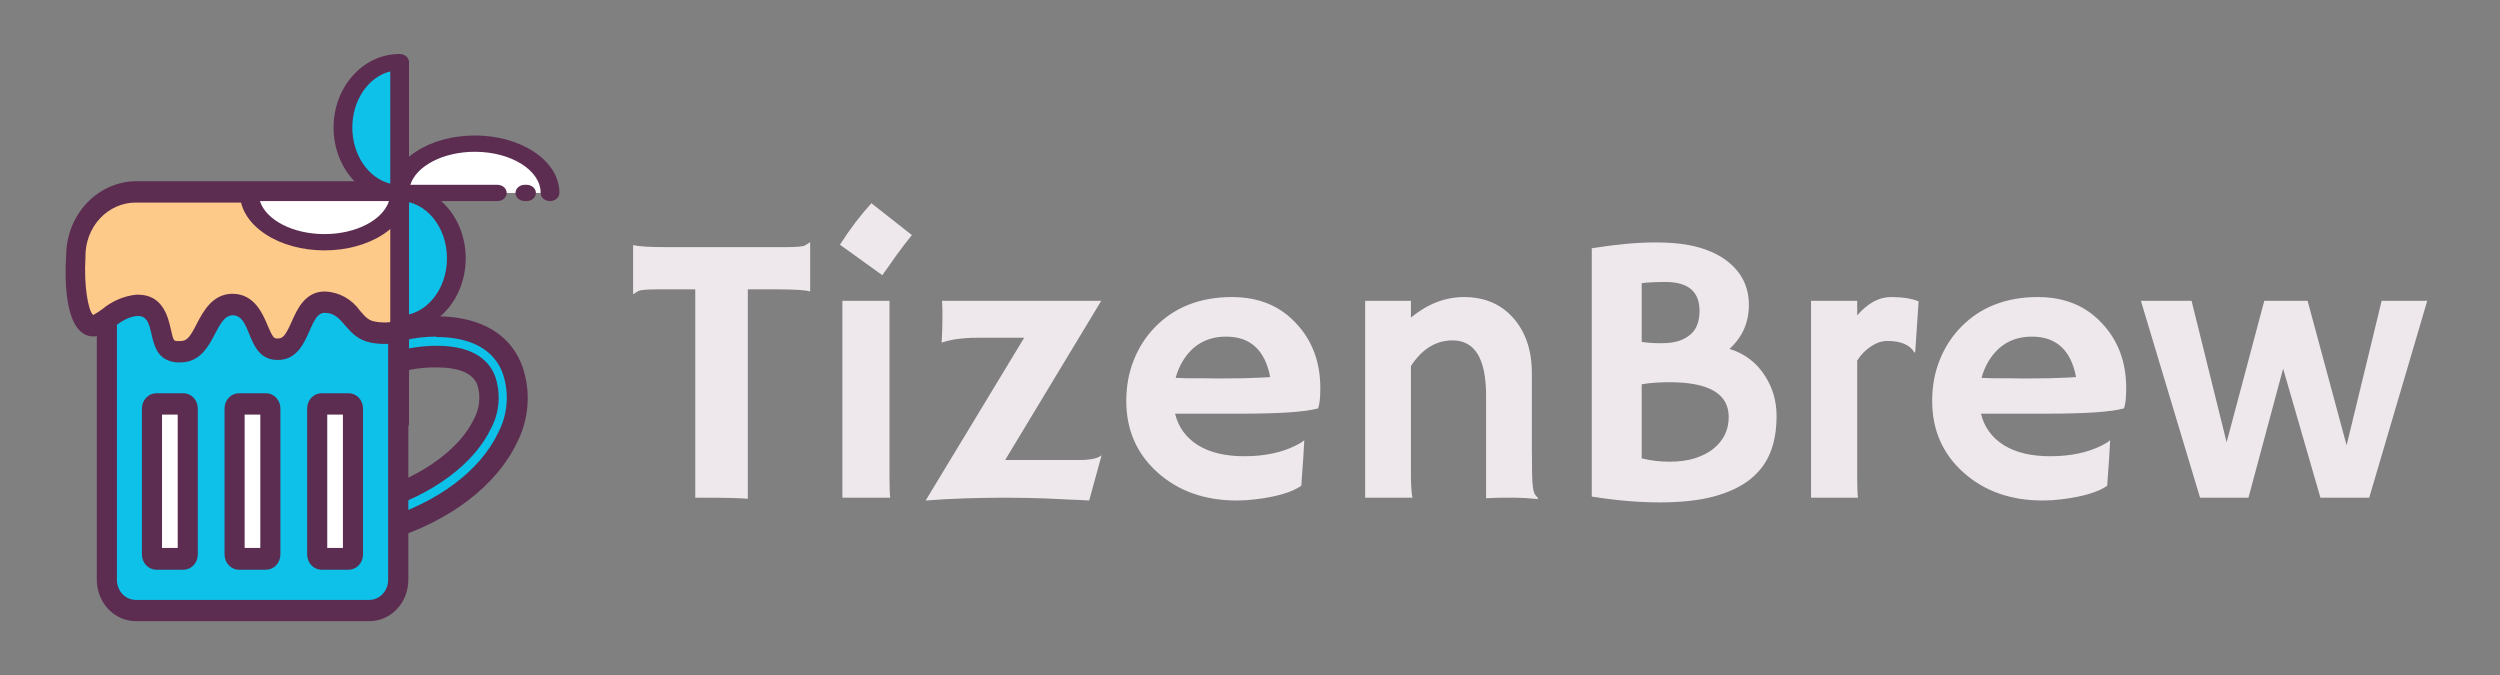 <svg width="648" height="175" viewBox="0 0 648 175" fill="none" xmlns="http://www.w3.org/2000/svg">
<rect x="0" y="0" width="648" height="175" fill="#808080" stroke="none"/>
<path d="M98.783 137.465C97.995 137.465 97.228 137.197 96.595 136.699C95.962 136.201 95.496 135.5 95.267 134.699C94.998 133.72 95.1 132.668 95.553 131.769C96.006 130.869 96.773 130.194 97.689 129.887C110.505 125.96 120.924 118.272 124.883 109.892C125.782 108.23 126.335 106.383 126.505 104.475C126.676 102.567 126.461 100.642 125.873 98.83C124.857 96.064 121.81 92.524 113.11 92.524C110.599 92.522 108.094 92.791 105.634 93.326C105.366 93.358 105.095 93.358 104.826 93.326C103.937 93.299 103.087 92.93 102.435 92.287C101.783 91.645 101.373 90.773 101.28 89.833C101.188 88.894 101.42 87.951 101.933 87.179C102.447 86.407 103.206 85.86 104.071 85.638C107.013 84.941 110.017 84.588 113.032 84.587C120.195 84.587 129.442 86.578 132.802 96.009C133.753 98.821 134.134 101.814 133.918 104.793C133.703 107.772 132.896 110.669 131.552 113.294C126.55 123.886 114.985 132.653 99.825 137.299C99.487 137.407 99.136 137.463 98.783 137.465Z" fill="#0DC1E9"/>
<path d="M113.057 87.353C119.413 87.353 127.566 89.012 130.379 96.977C131.191 99.437 131.504 102.052 131.297 104.649C131.091 107.247 130.37 109.768 129.181 112.049C124.519 121.95 113.552 130.192 99.07 134.644H98.783C98.552 134.641 98.328 134.559 98.145 134.409C97.962 134.259 97.829 134.051 97.767 133.814C97.728 133.671 97.715 133.521 97.73 133.372C97.745 133.223 97.788 133.079 97.856 132.948C97.923 132.817 98.015 132.701 98.125 132.608C98.235 132.515 98.361 132.445 98.497 132.404C112.198 128.2 122.956 120.18 127.306 110.971C128.365 108.972 129.01 106.757 129.199 104.473C129.388 102.188 129.115 99.887 128.4 97.724C127.097 94.018 123.399 89.621 113.214 89.621C110.519 89.617 107.831 89.904 105.191 90.478H104.957C104.714 90.478 104.479 90.39 104.289 90.23C104.1 90.069 103.968 89.844 103.915 89.593C103.852 89.303 103.898 88.999 104.044 88.746C104.191 88.492 104.425 88.31 104.696 88.238C107.449 87.58 110.262 87.246 113.084 87.242M113.084 81.711C109.867 81.712 106.661 82.093 103.524 82.845C102.72 83.041 101.96 83.403 101.288 83.911C100.616 84.419 100.045 85.062 99.608 85.805C99.17 86.547 98.874 87.373 98.737 88.237C98.6 89.1 98.624 89.984 98.809 90.837C99.182 92.561 100.185 94.057 101.597 94.996C102.296 95.46 103.074 95.775 103.888 95.92C104.701 96.065 105.533 96.039 106.337 95.843C108.639 95.39 110.978 95.187 113.318 95.235C117.616 95.235 122.357 96.147 123.737 99.77C124.187 101.223 124.341 102.761 124.188 104.282C124.036 105.804 123.58 107.273 122.852 108.592C119.205 116.336 109.411 123.444 97.272 127.177C95.673 127.668 94.323 128.814 93.52 130.362C92.716 131.911 92.525 133.734 92.987 135.432C93.45 137.13 94.529 138.563 95.988 139.417C97.446 140.27 99.163 140.473 100.763 139.982C116.626 135.114 128.764 125.85 134.078 114.566C135.577 111.624 136.477 108.38 136.72 105.045C136.962 101.71 136.541 98.358 135.485 95.207C131.838 84.919 122.018 81.988 113.266 81.988L113.084 81.711Z" fill="#5C2D51"/>
<path d="M35.173 158.234C33.193 158.227 31.295 157.389 29.895 155.902C28.494 154.415 27.705 152.4 27.698 150.297V66.639H103.237V150.297C103.237 152.405 102.45 154.427 101.049 155.92C99.648 157.412 97.746 158.255 95.761 158.262L35.173 158.234Z" fill="#0DC1E9"/>
<path d="M100.607 69.404V150.297C100.607 151.671 100.094 152.99 99.181 153.964C98.269 154.938 97.03 155.489 95.736 155.496H35.174C33.884 155.489 32.649 154.942 31.737 153.974C30.825 153.005 30.31 151.694 30.303 150.325V69.404H100.633M105.842 63.873H25.093V150.297C25.1 153.133 26.164 155.852 28.053 157.857C29.942 159.863 32.502 160.993 35.174 161H95.736C97.061 161.004 98.375 160.729 99.601 160.193C100.827 159.657 101.942 158.869 102.88 157.875C103.819 156.881 104.564 155.7 105.072 154.399C105.581 153.099 105.842 151.705 105.842 150.297V63.873Z" fill="#5C2D51"/>
<path d="M46.661 91.169H45.958C43.014 90.92 42.519 89.289 41.738 85.942C41.139 83.398 40.149 79.139 35.747 79.139H35.486C32.756 79.465 30.167 80.595 28.011 82.403C26.858 83.417 25.49 84.12 24.025 84.449C23.508 84.432 23.011 84.227 22.619 83.868C19.779 81.656 19.18 72.419 19.675 66.583C19.654 64.377 20.045 62.188 20.825 60.142C21.604 58.097 22.757 56.235 24.217 54.664C25.677 53.094 27.415 51.846 29.331 50.991C31.247 50.136 33.304 49.693 35.382 49.686H96.856C98.908 49.686 100.94 50.115 102.836 50.949C104.733 51.783 106.455 53.005 107.907 54.546C109.358 56.087 110.509 57.916 111.295 59.929C112.08 61.942 112.484 64.1 112.484 66.279C112.771 71.091 112.172 79.499 109.306 82.292C106.675 84.913 103.199 86.368 99.591 86.357C98.585 86.35 97.583 86.249 96.595 86.053C94.501 85.56 92.648 84.271 91.385 82.43C90.575 81.225 89.52 80.229 88.298 79.516C87.076 78.803 85.719 78.39 84.326 78.309H83.779C80.602 78.531 79.221 81.656 77.997 84.421C76.33 88.21 75.079 90.506 72.006 90.506C68.932 90.506 68.385 88.902 66.952 85.362C65.832 82.596 64.347 78.918 60.31 78.918C56.273 78.918 54.918 82.32 53.407 85.168C51.454 88.929 50.021 91.169 46.661 91.169Z" fill="#FDCA89"/>
<path d="M96.856 52.451C100.31 52.451 103.622 53.908 106.065 56.501C108.507 59.095 109.88 62.612 109.88 66.279V66.639C110.192 71.7 109.28 78.531 107.535 80.245C105.428 82.379 102.632 83.576 99.721 83.592C98.847 83.593 97.975 83.51 97.116 83.343C95.527 83.038 94.772 82.237 93.339 80.577C92.289 79.083 90.936 77.857 89.381 76.991C87.826 76.125 86.108 75.64 84.353 75.572H83.649C78.934 75.876 76.955 80.328 75.653 83.26C73.933 87.159 73.282 87.74 71.928 87.74C71.094 87.74 70.781 87.74 69.323 84.255C68.151 81.49 65.989 76.152 60.284 76.152H59.998C54.996 76.318 52.652 80.798 51.089 83.758C49.136 87.657 48.38 88.404 46.661 88.404H46.166C45.02 88.404 44.968 88.404 44.265 85.279C43.561 82.153 42.207 76.374 35.747 76.374H35.356C32.148 76.708 29.095 78.003 26.552 80.107C25.788 80.683 24.988 81.2 24.155 81.656C22.827 80.577 21.707 73.746 22.15 66.832V66.335C22.15 62.667 23.522 59.15 25.964 56.557C28.407 53.964 31.72 52.507 35.174 52.507H96.647M96.647 46.975H35.382C30.546 46.975 25.909 49.015 22.489 52.646C19.07 56.276 17.149 61.2 17.149 66.335C17.149 66.335 15.82 81.932 21.108 86.081C21.952 86.798 22.996 87.197 24.077 87.215C27.854 87.215 31.241 82.071 35.643 81.905H35.799C41.191 81.905 36.971 93.133 45.801 93.935H46.713C55.596 93.935 55.439 81.877 60.284 81.711C65.494 81.711 63.696 93.105 71.771 93.299H71.98C80.315 93.299 79.794 81.379 83.936 81.103H84.326C89.171 81.103 89.536 87.546 96.152 88.819C97.295 89.039 98.455 89.15 99.617 89.15C103.875 89.157 107.975 87.436 111.078 84.338C115.923 79.637 115.141 66.279 115.141 66.279C115.141 61.145 113.22 56.221 109.801 52.59C106.381 48.96 101.744 46.92 96.908 46.92L96.647 46.975Z" fill="#5C2D51"/>
<path d="M39.393 104.693H48.666V144.794H39.393V104.693Z" fill="white"/>
<path d="M46.062 107.458V142.028H41.998V107.458H46.062ZM47.547 101.927H40.514C40.025 101.927 39.54 102.03 39.088 102.228C38.636 102.427 38.226 102.718 37.88 103.086C37.534 103.453 37.26 103.889 37.072 104.369C36.885 104.849 36.789 105.363 36.789 105.882V143.715C36.789 144.234 36.885 144.749 37.072 145.229C37.26 145.708 37.534 146.144 37.88 146.512C38.226 146.879 38.636 147.17 39.088 147.369C39.54 147.568 40.025 147.67 40.514 147.67H47.521C48.012 147.674 48.499 147.574 48.954 147.377C49.409 147.18 49.823 146.889 50.171 146.521C50.52 146.154 50.797 145.717 50.986 145.235C51.174 144.753 51.272 144.237 51.272 143.715V105.882C51.272 104.833 50.879 103.827 50.181 103.086C49.482 102.344 48.535 101.927 47.547 101.927Z" fill="#5C2D51"/>
<path d="M60.805 104.693H70.078V144.794H60.805V104.693Z" fill="white"/>
<path d="M67.474 107.458V142.028H63.41V107.458H67.474ZM68.958 101.927H61.925C60.937 101.927 59.99 102.344 59.291 103.086C58.593 103.827 58.2 104.833 58.2 105.882V143.715C58.2 144.764 58.593 145.77 59.291 146.512C59.99 147.253 60.937 147.67 61.925 147.67H69.036C70.011 147.648 70.938 147.222 71.62 146.483C72.302 145.743 72.683 144.75 72.683 143.715V105.882C72.683 104.847 72.302 103.854 71.62 103.115C70.938 102.375 70.011 101.949 69.036 101.927H68.958Z" fill="#5C2D51"/>
<path d="M82.217 104.693H91.49V144.794H82.217V104.693Z" fill="white"/>
<path d="M88.885 107.458V142.028H84.821V107.458H88.885ZM90.369 101.927H83.336C82.349 101.927 81.401 102.344 80.703 103.086C80.004 103.827 79.612 104.833 79.612 105.882V143.715C79.612 144.764 80.004 145.77 80.703 146.512C81.401 147.253 82.349 147.67 83.336 147.67H90.343C90.835 147.674 91.322 147.574 91.777 147.377C92.232 147.18 92.645 146.889 92.994 146.521C93.343 146.154 93.62 145.717 93.808 145.235C93.997 144.753 94.094 144.237 94.094 143.715V105.882C94.094 104.833 93.702 103.827 93.003 103.086C92.305 102.344 91.357 101.927 90.369 101.927Z" fill="#5C2D51"/>
<path d="M142.571 50.008H103.588C103.588 50.006 103.588 50.004 103.588 50.002C103.593 42.948 112.318 37.231 123.08 37.231C133.844 37.231 142.571 42.953 142.571 50.008Z" fill="white"/>
<path d="M103.588 50.008C111.703 50.008 118.283 57.597 118.283 66.957C118.283 76.317 111.703 83.905 103.588 83.905V50.008Z" fill="#0DC1E9"/>
<path d="M103.588 50.002C103.588 50.004 103.588 50.006 103.588 50.008H103.58C95.468 50.004 88.893 42.418 88.893 33.06C88.893 23.7 95.473 16.112 103.588 16.112V50.002Z" fill="#0DC1E9"/>
<path d="M103.588 50.008C103.588 57.065 94.861 62.786 84.096 62.786C73.332 62.786 64.605 57.065 64.605 50.008H103.58H103.588Z" fill="white"/>
<path d="M103.581 52.12C103.581 52.12 103.58 52.12 103.579 52.12C98.876 52.118 94.499 50.056 91.256 46.313C88.166 42.748 86.465 38.042 86.465 33.06C86.465 28.078 88.168 23.37 91.259 19.805C94.504 16.061 98.883 14 103.588 14C104.929 14 106.017 14.946 106.017 16.112V50.002C106.017 50.587 105.743 51.117 105.301 51.5C104.861 51.883 104.253 52.12 103.581 52.12ZM101.16 18.516C95.556 19.883 91.323 25.885 91.323 33.06C91.323 40.234 95.556 46.237 101.16 47.604V18.516Z" fill="#5C2D51"/>
<path d="M84.097 64.898C78.366 64.898 72.952 63.417 68.852 60.729C64.547 57.907 62.176 54.1 62.176 50.008C62.176 48.842 63.264 47.897 64.605 47.897H103.581C104.922 47.897 106.017 48.842 106.017 50.008C106.017 54.1 103.646 57.907 99.341 60.729C95.241 63.417 89.827 64.898 84.097 64.898ZM67.37 52.121C68.943 56.993 75.845 60.674 84.097 60.674C92.348 60.674 99.251 56.993 100.823 52.121H67.37Z" fill="#5C2D51"/>
<path d="M103.588 86.017C102.247 86.017 101.159 85.071 101.159 83.905C101.159 82.739 102.247 81.793 103.588 81.793C110.351 81.793 115.854 75.138 115.854 66.957C115.854 58.776 110.351 52.12 103.588 52.12C102.247 52.12 101.159 51.175 101.159 50.009C101.159 48.843 102.247 47.897 103.588 47.897C108.293 47.897 112.672 49.958 115.918 53.702C119.009 57.267 120.711 61.974 120.711 66.957C120.711 71.94 119.009 76.648 115.918 80.213C112.672 83.956 108.293 86.017 103.588 86.017Z" fill="#5C2D51"/>
<path d="M142.571 52.121C141.23 52.121 140.142 51.175 140.142 50.009C140.142 44.128 132.488 39.343 123.08 39.343C114.829 39.343 107.925 43.025 106.353 47.897H128.909C130.25 47.897 131.337 48.843 131.337 50.009C131.337 51.175 130.25 52.121 128.909 52.121H103.588C102.247 52.121 101.159 51.175 101.159 50.009C101.162 45.911 103.534 42.105 107.838 39.285C111.938 36.599 117.351 35.12 123.08 35.12C128.81 35.12 134.224 36.6 138.324 39.288C142.629 42.11 145 45.917 145 50.009C145 51.175 143.912 52.121 142.571 52.121Z" fill="#5C2D51"/>
<path d="M136.478 52.12H136.043C134.702 52.12 133.614 51.175 133.614 50.009C133.614 48.843 134.702 47.897 136.043 47.897H136.478C137.819 47.897 138.907 48.843 138.907 50.009C138.907 51.175 137.819 52.12 136.478 52.12Z" fill="#5C2D51"/>
<path d="M103.588 111.783C102.247 111.783 101.159 110.837 101.159 109.671V50.008C101.159 48.842 102.247 47.897 103.588 47.897C104.929 47.897 106.017 48.842 106.017 50.008V109.671C106.017 110.837 104.929 111.783 103.588 111.783Z" fill="#5C2D51"/>
<path d="M193.836 129.293C192.273 129.098 188.253 129 181.775 129H180.213V74.996H170.545C167.68 74.996 165.988 75.143 165.467 75.436C164.946 75.728 164.539 75.989 164.246 76.217L164.1 76.168V63.668L164.246 63.522C165.32 63.88 168.217 64.059 172.938 64.059H203.553C206.417 64.059 208.11 63.912 208.631 63.619C209.152 63.326 209.559 63.066 209.852 62.838L209.998 62.887V75.387L209.852 75.533C208.777 75.175 205.88 74.996 201.16 74.996H193.836V129.293ZM217.713 63.424C220.317 59.355 223.035 55.774 225.867 52.682L236.365 60.934C234.965 62.659 233.663 64.352 232.459 66.012C232.459 66.012 231.206 67.786 228.699 71.334L217.713 63.424ZM230.555 123.531C230.555 126.331 230.62 128.154 230.75 129H218.348V77.975H230.555V123.531ZM244.275 80.269L244.178 77.975H285.438L260.535 119.234H279.725C282.589 119.234 284.526 118.827 285.535 118.014L282.312 129.732C280.88 129.635 279.155 129.553 277.137 129.488L271.082 129.195C267.339 129.065 263.807 129 260.486 129C253.13 129 246.277 129.244 239.93 129.732L265.467 87.545H253.357C249.581 87.545 246.489 87.968 244.08 88.814C244.21 86.275 244.275 84.306 244.275 82.906V80.269ZM291.932 103.902C291.932 100.094 292.583 96.562 293.885 93.307C295.187 90.051 297.026 87.203 299.402 84.762C304.48 79.586 311.121 76.998 319.324 76.998C326.258 76.998 331.824 79.293 336.023 83.883C340.158 88.31 342.225 93.876 342.225 100.582C342.225 103.154 342.029 104.911 341.639 105.855C338.383 106.767 331.759 107.223 321.766 107.223H304.578C305.424 110.706 307.394 113.424 310.486 115.377C313.579 117.298 317.599 118.258 322.547 118.258C327.723 118.258 332.166 117.33 335.877 115.475C336.854 114.986 337.586 114.531 338.074 114.107C338.009 115.475 337.928 116.874 337.83 118.307L337.293 125.924C334.819 127.617 330.815 128.788 325.281 129.439C323.654 129.635 322.091 129.732 320.594 129.732C312.326 129.732 305.49 127.324 300.086 122.506C294.65 117.656 291.932 111.454 291.932 103.902ZM329.236 97.75C327.902 90.751 324.093 87.252 317.811 87.252C312.863 87.252 309.103 89.384 306.531 93.648C305.75 94.951 305.148 96.383 304.725 97.945C305.506 97.978 306.466 98.01 307.605 98.043H311.219C312.423 98.076 313.579 98.092 314.686 98.092H317.469C319.129 98.092 320.757 98.076 322.352 98.043L326.355 97.897C327.43 97.864 328.39 97.815 329.236 97.75ZM365.711 122.75C365.711 125.615 365.841 127.698 366.102 129H353.846V77.975H365.711V82.32C370.008 78.772 374.598 76.998 379.48 76.998C384.819 76.998 389.083 78.821 392.273 82.467C395.464 86.08 397.059 90.849 397.059 96.773V116.207C397.059 121.708 397.14 125.012 397.303 126.119C397.465 127.226 397.677 127.942 397.938 128.268C398.23 128.593 398.475 128.886 398.67 129.146L398.572 129.342C395.936 129.114 394.015 129 392.811 129H389.393C388.351 129 386.951 129.049 385.193 129.146V102.535C385.193 92.997 382.296 88.228 376.502 88.228C372.205 88.228 368.608 90.442 365.711 94.869V122.75ZM453.602 124.264C451.225 126.152 448.133 127.617 444.324 128.658C440.516 129.7 435.828 130.221 430.262 130.221C424.728 130.221 418.836 129.716 412.586 128.707V64.352C418.901 63.342 424.37 62.838 428.992 62.838C433.647 62.838 437.456 63.277 440.418 64.156C443.413 65.035 445.854 66.223 447.742 67.721C451.453 70.618 453.309 74.378 453.309 79C453.309 83.59 451.632 87.398 448.279 90.426C452.251 91.663 455.327 94.007 457.508 97.457C459.493 100.549 460.486 103.984 460.486 107.76C460.486 111.503 459.933 114.71 458.826 117.379C457.752 120.048 456.01 122.343 453.602 124.264ZM425.525 88.619C426.893 88.847 428.602 88.961 430.652 88.961C432.703 88.961 434.38 88.701 435.682 88.18C437.016 87.626 438.042 86.943 438.758 86.129C439.93 84.794 440.516 82.939 440.516 80.562C440.516 75.582 437.586 73.092 431.727 73.092C429.253 73.092 427.186 73.189 425.525 73.385V88.619ZM432.752 99.068C430.018 99.068 427.609 99.247 425.525 99.606V118.795C427.804 119.381 430.197 119.674 432.703 119.674C435.21 119.674 437.407 119.381 439.295 118.795C441.215 118.176 442.827 117.346 444.129 116.305C446.766 114.156 448.084 111.422 448.084 108.102C448.084 102.079 442.973 99.068 432.752 99.068ZM481.385 123.531C481.385 126.331 481.45 128.154 481.58 129H469.422V77.975H481.385V81.734C484.152 78.577 487.049 76.998 490.076 76.998C493.136 76.998 495.545 77.372 497.303 78.121L496.424 91.256L496.229 91.402C495.089 89.384 492.729 88.375 489.148 88.375C487.781 88.375 486.382 88.847 484.949 89.791C483.549 90.703 482.361 91.923 481.385 93.453V123.531ZM500.818 103.902C500.818 100.094 501.469 96.562 502.771 93.307C504.074 90.051 505.913 87.203 508.289 84.762C513.367 79.586 520.008 76.998 528.211 76.998C535.145 76.998 540.711 79.293 544.91 83.883C549.044 88.31 551.111 93.876 551.111 100.582C551.111 103.154 550.916 104.911 550.525 105.855C547.27 106.767 540.646 107.223 530.652 107.223H513.465C514.311 110.706 516.281 113.424 519.373 115.377C522.465 117.298 526.486 118.258 531.434 118.258C536.609 118.258 541.053 117.33 544.764 115.475C545.74 114.986 546.473 114.531 546.961 114.107C546.896 115.475 546.814 116.874 546.717 118.307L546.18 125.924C543.706 127.617 539.702 128.788 534.168 129.439C532.54 129.635 530.978 129.732 529.48 129.732C521.212 129.732 514.376 127.324 508.973 122.506C503.536 117.656 500.818 111.454 500.818 103.902ZM538.123 97.75C536.788 90.751 532.98 87.252 526.697 87.252C521.749 87.252 517.99 89.384 515.418 93.648C514.637 94.951 514.035 96.383 513.611 97.945C514.393 97.978 515.353 98.01 516.492 98.043H520.105C521.31 98.076 522.465 98.092 523.572 98.092H526.355C528.016 98.092 529.643 98.076 531.238 98.043L535.242 97.897C536.316 97.864 537.277 97.815 538.123 97.75ZM554.92 77.975H568.055L577.137 114.645L586.902 77.975H598.133L608.24 115.426L617.322 77.975H629.139L614.1 129H601.453L591.785 95.553L582.801 129H570.252L554.92 77.975Z" fill="#EEE8ED"/>
</svg>